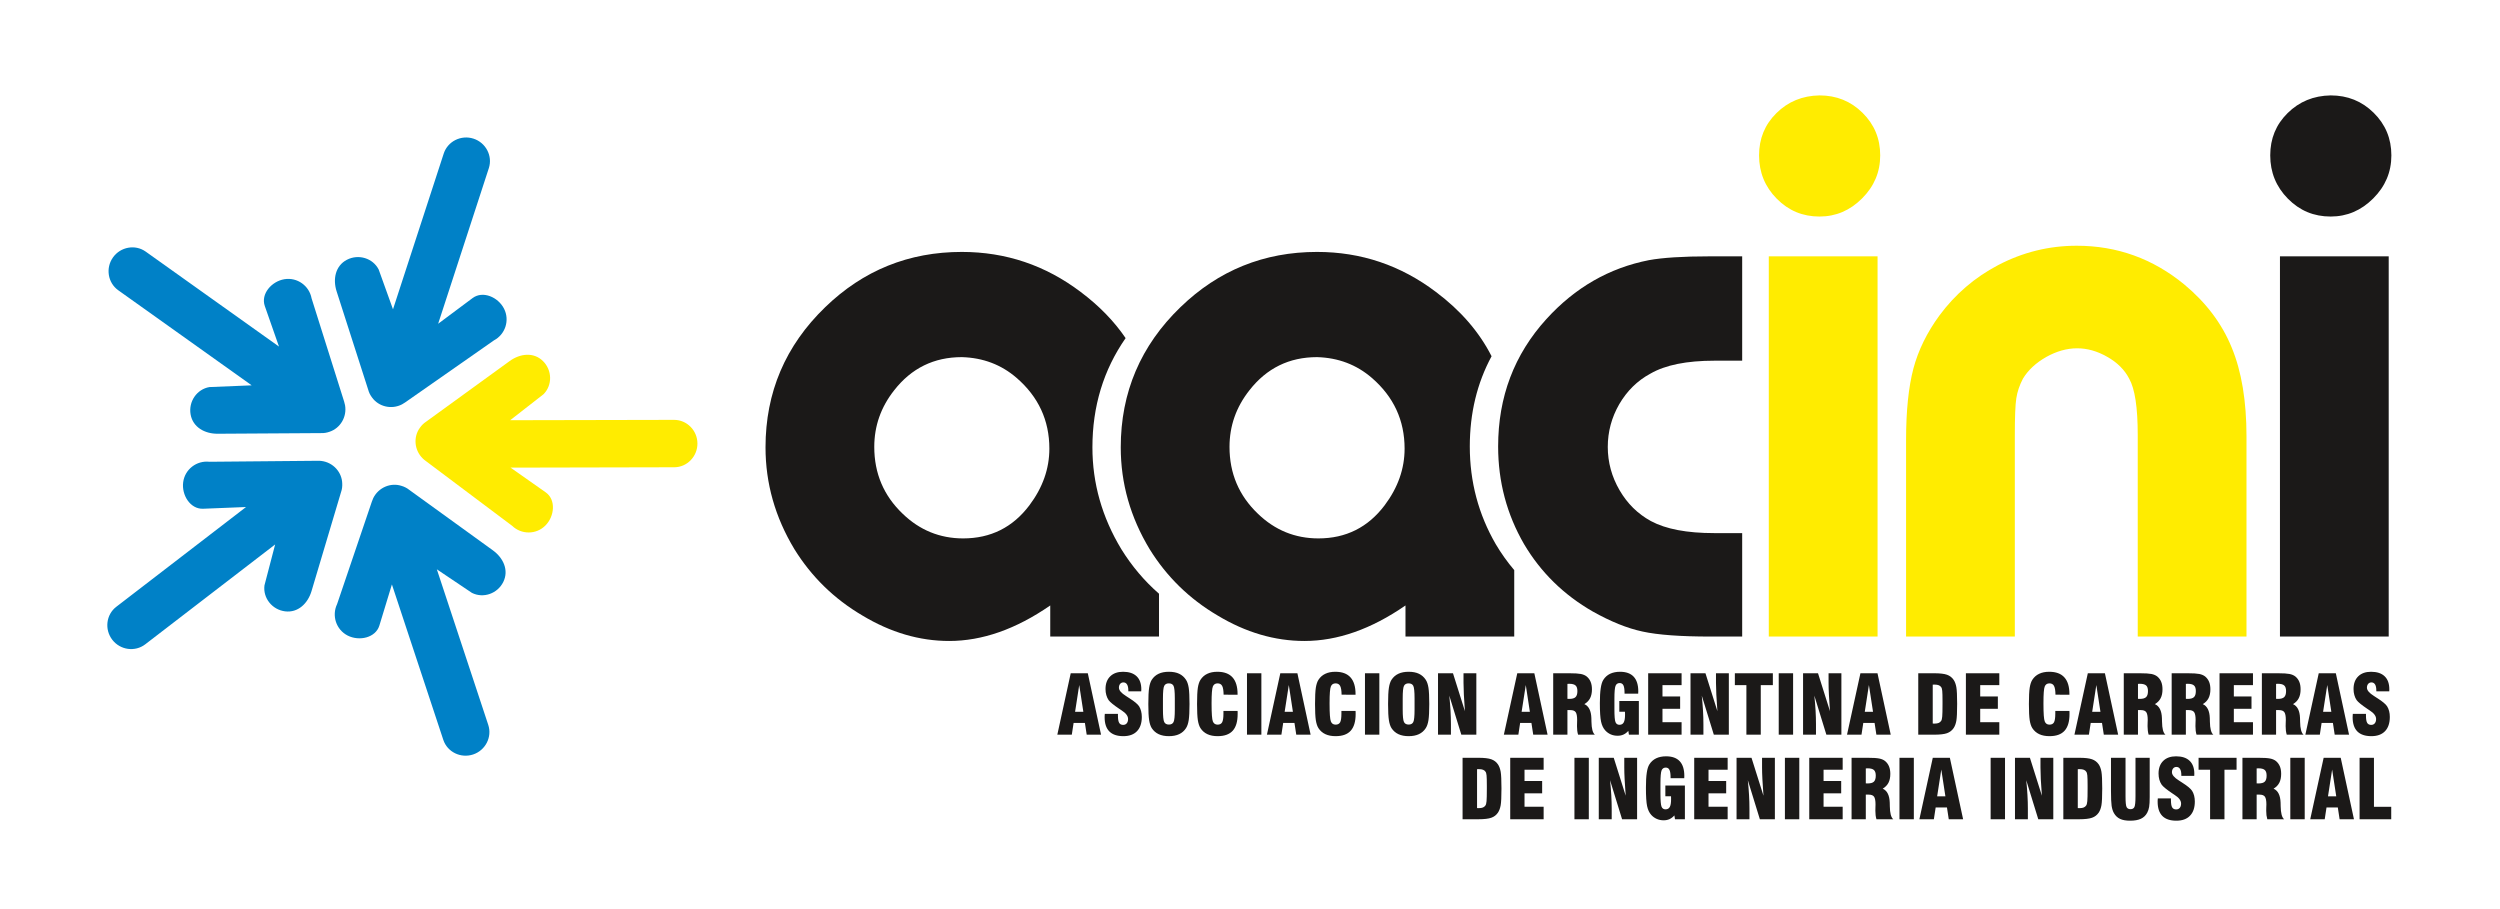 <?xml version="1.0" encoding="UTF-8"?>
<svg width="396px" height="144px" viewBox="0 0 396 144" version="1.1" xmlns="http://www.w3.org/2000/svg" xmlns:xlink="http://www.w3.org/1999/xlink">
    <!-- Generator: Sketch 46.2 (44496) - http://www.bohemiancoding.com/sketch -->
    <title>AACINI</title>
    <desc>Created with Sketch.</desc>
    <defs></defs>
    <g id="Page-1" stroke="none" stroke-width="1" fill="none" fill-rule="evenodd">
        <g id="AACINI">
            <g id="nombre" transform="translate(167, 106)" fill="#1B1918">
                <path d="M3.293,6.753 L4.602,6.753 L3.949,2.507 L3.293,6.753 Z M0.48,10.374 L2.602,0.644 L5.309,0.644 L7.406,10.374 L5.133,10.374 L4.848,8.511 L3.059,8.511 L2.773,10.374 L0.48,10.374 Z M8,7.073 L10.082,7.073 L10.082,7.358 C10.082,7.897 10.145,8.276 10.273,8.491 C10.398,8.714 10.609,8.823 10.91,8.823 C11.148,8.823 11.34,8.737 11.477,8.573 C11.617,8.405 11.688,8.179 11.688,7.894 C11.688,7.421 11.348,6.964 10.672,6.53 C10.562,6.456 10.48,6.397 10.422,6.362 C10.398,6.347 10.363,6.323 10.312,6.292 C9.398,5.675 8.832,5.214 8.605,4.901 C8.445,4.667 8.328,4.401 8.242,4.104 C8.156,3.812 8.113,3.487 8.113,3.14 C8.113,2.288 8.359,1.62 8.855,1.136 C9.348,0.651 10.027,0.409 10.891,0.409 C11.828,0.409 12.547,0.647 13.043,1.124 C13.535,1.597 13.785,2.284 13.785,3.187 C13.785,3.226 13.781,3.276 13.777,3.347 C13.773,3.413 13.77,3.464 13.77,3.503 L11.727,3.503 L11.727,3.382 C11.727,2.96 11.66,2.636 11.527,2.421 C11.395,2.202 11.203,2.093 10.949,2.093 C10.734,2.093 10.562,2.171 10.434,2.323 C10.301,2.476 10.238,2.679 10.238,2.933 C10.238,3.343 10.605,3.78 11.348,4.241 C11.48,4.331 11.582,4.397 11.656,4.444 C11.715,4.479 11.797,4.53 11.902,4.604 C12.699,5.108 13.207,5.534 13.434,5.878 C13.57,6.101 13.68,6.358 13.75,6.64 C13.824,6.925 13.863,7.233 13.863,7.565 C13.863,8.542 13.609,9.292 13.102,9.819 C12.598,10.347 11.875,10.608 10.938,10.608 C9.949,10.608 9.211,10.354 8.715,9.854 C8.219,9.351 7.973,8.601 7.973,7.604 C7.973,7.542 7.973,7.476 7.977,7.405 C7.98,7.339 7.984,7.226 8,7.073 Z M19.09,6.386 L19.09,4.632 C19.09,3.554 19.02,2.882 18.883,2.628 C18.746,2.374 18.5,2.245 18.141,2.245 C17.793,2.245 17.547,2.378 17.414,2.64 C17.277,2.901 17.211,3.562 17.211,4.632 L17.211,6.386 C17.211,7.44 17.277,8.101 17.414,8.37 C17.547,8.636 17.797,8.772 18.156,8.772 C18.508,8.772 18.754,8.64 18.887,8.378 C19.023,8.116 19.09,7.456 19.09,6.386 Z M14.895,5.511 C14.895,4.339 14.938,3.483 15.023,2.944 C15.105,2.405 15.246,1.983 15.438,1.679 C15.719,1.249 16.082,0.933 16.531,0.722 C16.984,0.511 17.523,0.409 18.156,0.409 C18.793,0.409 19.336,0.511 19.777,0.722 C20.223,0.933 20.582,1.249 20.863,1.679 C21.066,1.987 21.207,2.409 21.293,2.952 C21.375,3.491 21.418,4.343 21.418,5.511 C21.418,6.671 21.375,7.522 21.293,8.065 C21.207,8.608 21.066,9.03 20.863,9.339 C20.59,9.765 20.227,10.081 19.777,10.292 C19.332,10.503 18.789,10.608 18.156,10.608 C17.523,10.608 16.984,10.503 16.531,10.292 C16.082,10.081 15.719,9.765 15.438,9.339 C15.246,9.034 15.105,8.612 15.023,8.073 C14.938,7.534 14.895,6.679 14.895,5.511 Z M26.793,6.608 L29.031,6.608 C29.035,6.667 29.039,6.733 29.043,6.8 C29.043,6.866 29.043,6.968 29.043,7.101 C29.043,8.288 28.785,9.171 28.266,9.745 C27.742,10.323 26.945,10.608 25.875,10.608 C25.242,10.608 24.699,10.503 24.25,10.292 C23.797,10.081 23.434,9.765 23.156,9.339 C22.961,9.034 22.824,8.612 22.738,8.073 C22.656,7.534 22.613,6.679 22.613,5.511 C22.613,4.339 22.656,3.479 22.738,2.94 C22.824,2.405 22.961,1.983 23.156,1.679 C23.43,1.257 23.789,0.94 24.234,0.729 C24.684,0.515 25.215,0.409 25.836,0.409 C26.898,0.409 27.699,0.706 28.23,1.296 C28.766,1.886 29.031,2.772 29.031,3.952 L29.031,4.046 L26.82,4.038 C26.809,3.378 26.734,2.917 26.59,2.647 C26.449,2.382 26.207,2.245 25.871,2.245 C25.504,2.245 25.254,2.409 25.117,2.737 C24.984,3.062 24.914,3.925 24.914,5.323 L24.914,5.507 C24.914,7.011 24.984,7.937 25.117,8.272 C25.254,8.612 25.504,8.784 25.871,8.784 C26.211,8.784 26.449,8.659 26.586,8.413 C26.723,8.167 26.793,7.71 26.793,7.038 L26.793,6.608 Z M30.523,10.374 L32.801,10.374 L32.801,0.644 L30.523,0.644 L30.523,10.374 Z M36.488,6.753 L37.797,6.753 L37.148,2.507 L36.488,6.753 Z M33.68,10.374 L35.801,0.644 L38.508,0.644 L40.602,10.374 L38.328,10.374 L38.043,8.511 L36.258,8.511 L35.973,10.374 L33.68,10.374 Z M45.48,6.608 L47.719,6.608 C47.727,6.667 47.73,6.733 47.73,6.8 C47.734,6.866 47.734,6.968 47.734,7.101 C47.734,8.288 47.473,9.171 46.953,9.745 C46.434,10.323 45.633,10.608 44.562,10.608 C43.93,10.608 43.387,10.503 42.938,10.292 C42.488,10.081 42.121,9.765 41.844,9.339 C41.648,9.034 41.512,8.612 41.426,8.073 C41.344,7.534 41.301,6.679 41.301,5.511 C41.301,4.339 41.344,3.479 41.426,2.94 C41.512,2.405 41.648,1.983 41.844,1.679 C42.117,1.257 42.477,0.94 42.926,0.729 C43.371,0.515 43.902,0.409 44.523,0.409 C45.59,0.409 46.387,0.706 46.918,1.296 C47.453,1.886 47.719,2.772 47.719,3.952 L47.719,4.046 L45.508,4.038 C45.5,3.378 45.422,2.917 45.277,2.647 C45.137,2.382 44.895,2.245 44.559,2.245 C44.191,2.245 43.941,2.409 43.809,2.737 C43.672,3.062 43.605,3.925 43.605,5.323 L43.605,5.507 C43.605,7.011 43.672,7.937 43.809,8.272 C43.941,8.612 44.191,8.784 44.559,8.784 C44.902,8.784 45.137,8.659 45.277,8.413 C45.41,8.167 45.48,7.71 45.48,7.038 L45.48,6.608 Z M49.211,10.374 L51.488,10.374 L51.488,0.644 L49.211,0.644 L49.211,10.374 Z M57.066,6.386 L57.066,4.632 C57.066,3.554 56.996,2.882 56.859,2.628 C56.723,2.374 56.477,2.245 56.117,2.245 C55.77,2.245 55.523,2.378 55.391,2.64 C55.254,2.901 55.188,3.562 55.188,4.632 L55.188,6.386 C55.188,7.44 55.254,8.101 55.391,8.37 C55.523,8.636 55.773,8.772 56.133,8.772 C56.484,8.772 56.73,8.64 56.863,8.378 C57,8.116 57.066,7.456 57.066,6.386 Z M52.871,5.511 C52.871,4.339 52.914,3.483 53,2.944 C53.082,2.405 53.223,1.983 53.414,1.679 C53.695,1.249 54.059,0.933 54.508,0.722 C54.961,0.511 55.5,0.409 56.133,0.409 C56.77,0.409 57.312,0.511 57.754,0.722 C58.199,0.933 58.559,1.249 58.84,1.679 C59.043,1.987 59.184,2.409 59.27,2.952 C59.352,3.491 59.395,4.343 59.395,5.511 C59.395,6.671 59.352,7.522 59.27,8.065 C59.184,8.608 59.043,9.03 58.84,9.339 C58.566,9.765 58.203,10.081 57.754,10.292 C57.309,10.503 56.766,10.608 56.133,10.608 C55.5,10.608 54.961,10.503 54.508,10.292 C54.059,10.081 53.695,9.765 53.414,9.339 C53.223,9.034 53.082,8.612 53,8.073 C52.914,7.534 52.871,6.679 52.871,5.511 Z M60.781,10.374 L60.781,0.644 L63.152,0.644 L65.043,6.647 C64.969,5.636 64.91,4.761 64.875,4.03 C64.84,3.296 64.82,2.675 64.82,2.171 L64.82,0.644 L66.852,0.644 L66.852,10.374 L64.473,10.374 L62.57,4.19 C62.652,4.995 62.719,5.772 62.762,6.53 C62.805,7.288 62.828,8.019 62.828,8.733 L62.828,10.374 L60.781,10.374 Z M74.023,6.753 L75.332,6.753 L74.684,2.507 L74.023,6.753 Z M71.211,10.374 L73.336,0.644 L76.039,0.644 L78.137,10.374 L75.863,10.374 L75.578,8.511 L73.789,8.511 L73.508,10.374 L71.211,10.374 Z M81.281,4.694 C81.32,4.694 81.371,4.694 81.43,4.698 C81.488,4.706 81.535,4.706 81.566,4.706 C82.035,4.706 82.371,4.612 82.566,4.421 C82.762,4.233 82.859,3.913 82.859,3.464 C82.859,3.046 82.762,2.749 82.566,2.577 C82.371,2.401 82.035,2.312 81.566,2.312 C81.535,2.312 81.488,2.315 81.43,2.319 C81.371,2.323 81.32,2.323 81.281,2.323 L81.281,4.694 Z M79.027,10.374 L79.027,0.644 L81.59,0.644 C82.43,0.644 83.035,0.683 83.414,0.757 C83.793,0.835 84.102,0.972 84.336,1.159 C84.613,1.39 84.82,1.667 84.957,2.003 C85.094,2.335 85.164,2.729 85.164,3.187 C85.164,3.749 85.066,4.218 84.871,4.597 C84.676,4.976 84.371,5.288 83.961,5.534 C84.664,5.847 85.035,6.585 85.074,7.753 C85.074,7.769 85.074,7.78 85.074,7.784 C85.078,7.905 85.082,8.081 85.086,8.315 C85.105,9.413 85.285,10.097 85.629,10.374 L82.969,10.374 C82.906,10.175 82.863,9.96 82.836,9.741 C82.809,9.519 82.797,9.28 82.797,9.03 C82.797,8.87 82.801,8.683 82.809,8.464 C82.816,8.241 82.82,8.097 82.82,8.03 C82.82,7.437 82.742,7.026 82.59,6.808 C82.434,6.589 82.152,6.479 81.75,6.479 L81.281,6.479 L81.281,10.374 L79.027,10.374 Z M92.594,5.042 L92.594,10.374 L91.023,10.374 L90.926,9.769 C90.695,10.03 90.445,10.226 90.168,10.351 C89.895,10.479 89.578,10.542 89.23,10.542 C88.836,10.542 88.469,10.472 88.133,10.323 C87.801,10.175 87.508,9.964 87.262,9.687 C86.953,9.343 86.734,8.886 86.609,8.308 C86.48,7.729 86.418,6.753 86.418,5.374 C86.418,4.394 86.465,3.608 86.555,3.019 C86.641,2.429 86.777,1.987 86.965,1.694 C87.234,1.265 87.59,0.944 88.031,0.729 C88.477,0.519 89.008,0.409 89.617,0.409 C90.57,0.409 91.293,0.671 91.777,1.19 C92.262,1.71 92.504,2.487 92.504,3.519 C92.504,3.558 92.5,3.612 92.496,3.694 C92.492,3.769 92.488,3.831 92.488,3.878 L90.328,3.878 L90.328,3.757 C90.328,3.194 90.266,2.796 90.148,2.554 C90.027,2.315 89.832,2.194 89.562,2.194 C89.242,2.194 89.023,2.343 88.902,2.636 C88.781,2.933 88.723,3.624 88.723,4.706 L88.723,6.335 C88.723,7.421 88.777,8.101 88.895,8.386 C89.008,8.667 89.219,8.808 89.523,8.808 C89.832,8.808 90.059,8.683 90.195,8.437 C90.336,8.187 90.406,7.784 90.406,7.226 C90.406,7.101 90.402,7.003 90.402,6.937 C90.398,6.866 90.398,6.8 90.391,6.737 L89.5,6.737 L89.5,5.042 L92.594,5.042 Z M94.07,10.374 L94.07,0.644 L99.363,0.644 L99.363,2.53 L96.336,2.53 L96.336,4.319 L99.133,4.319 L99.133,6.272 L96.336,6.272 L96.336,8.394 L99.363,8.394 L99.363,10.374 L94.07,10.374 Z M100.777,10.374 L100.777,0.644 L103.145,0.644 L105.035,6.647 C104.961,5.636 104.906,4.761 104.867,4.03 C104.832,3.296 104.812,2.675 104.812,2.171 L104.812,0.644 L106.848,0.644 L106.848,10.374 L104.469,10.374 L102.562,4.19 C102.645,4.995 102.711,5.772 102.754,6.53 C102.801,7.288 102.82,8.019 102.82,8.733 L102.82,10.374 L100.777,10.374 Z M109.629,10.374 L109.629,2.53 L107.801,2.53 L107.801,0.644 L113.82,0.644 L113.82,2.53 L111.906,2.53 L111.906,10.374 L109.629,10.374 Z M114.75,10.374 L117.027,10.374 L117.027,0.644 L114.75,0.644 L114.75,10.374 Z M118.605,10.374 L118.605,0.644 L120.973,0.644 L122.867,6.647 C122.793,5.636 122.734,4.761 122.699,4.03 C122.66,3.296 122.645,2.675 122.645,2.171 L122.645,0.644 L124.676,0.644 L124.676,10.374 L122.297,10.374 L120.391,4.19 C120.477,4.995 120.543,5.772 120.586,6.53 C120.629,7.288 120.652,8.019 120.652,8.733 L120.652,10.374 L118.605,10.374 Z M128.379,6.753 L129.688,6.753 L129.035,2.507 L128.379,6.753 Z M125.566,10.374 L127.691,0.644 L130.395,0.644 L132.492,10.374 L130.219,10.374 L129.934,8.511 L128.145,8.511 L127.859,10.374 L125.566,10.374 Z M139.145,2.456 L139.145,8.601 C139.188,8.612 139.234,8.616 139.273,8.616 C139.316,8.616 139.383,8.616 139.473,8.616 C139.715,8.616 139.922,8.581 140.082,8.515 C140.242,8.448 140.375,8.339 140.477,8.19 C140.562,8.073 140.617,7.847 140.648,7.507 C140.68,7.171 140.695,6.511 140.695,5.522 L140.695,5.081 C140.695,4.269 140.68,3.722 140.652,3.437 C140.625,3.151 140.57,2.956 140.488,2.854 C140.398,2.714 140.27,2.608 140.098,2.542 C139.93,2.476 139.711,2.44 139.449,2.44 C139.367,2.44 139.305,2.44 139.262,2.444 C139.215,2.444 139.18,2.448 139.145,2.456 Z M136.852,10.374 L136.852,0.644 L139.363,0.644 C140.281,0.644 140.961,0.722 141.402,0.878 C141.848,1.038 142.199,1.308 142.457,1.69 C142.66,1.991 142.801,2.378 142.887,2.851 C142.969,3.327 143.012,4.21 143.012,5.511 C143.012,6.808 142.969,7.69 142.887,8.163 C142.801,8.636 142.66,9.022 142.457,9.327 C142.199,9.71 141.848,9.979 141.402,10.14 C140.961,10.296 140.281,10.374 139.363,10.374 L136.852,10.374 Z M144.398,10.374 L144.398,0.644 L149.691,0.644 L149.691,2.53 L146.664,2.53 L146.664,4.319 L149.461,4.319 L149.461,6.272 L146.664,6.272 L146.664,8.394 L149.691,8.394 L149.691,10.374 L144.398,10.374 Z M158.559,6.608 L160.797,6.608 C160.805,6.667 160.809,6.733 160.809,6.8 C160.812,6.866 160.812,6.968 160.812,7.101 C160.812,8.288 160.551,9.171 160.031,9.745 C159.512,10.323 158.711,10.608 157.641,10.608 C157.008,10.608 156.465,10.503 156.016,10.292 C155.566,10.081 155.199,9.765 154.922,9.339 C154.727,9.034 154.59,8.612 154.504,8.073 C154.422,7.534 154.379,6.679 154.379,5.511 C154.379,4.339 154.422,3.479 154.504,2.94 C154.59,2.405 154.727,1.983 154.922,1.679 C155.195,1.257 155.555,0.94 156.004,0.729 C156.449,0.515 156.98,0.409 157.602,0.409 C158.668,0.409 159.465,0.706 159.996,1.296 C160.531,1.886 160.797,2.772 160.797,3.952 L160.797,4.046 L158.586,4.038 C158.578,3.378 158.5,2.917 158.355,2.647 C158.215,2.382 157.973,2.245 157.637,2.245 C157.27,2.245 157.02,2.409 156.887,2.737 C156.75,3.062 156.684,3.925 156.684,5.323 L156.684,5.507 C156.684,7.011 156.75,7.937 156.887,8.272 C157.02,8.612 157.27,8.784 157.637,8.784 C157.98,8.784 158.215,8.659 158.355,8.413 C158.488,8.167 158.559,7.71 158.559,7.038 L158.559,6.608 Z M164.402,6.753 L165.711,6.753 L165.059,2.507 L164.402,6.753 Z M161.59,10.374 L163.711,0.644 L166.418,0.644 L168.516,10.374 L166.242,10.374 L165.957,8.511 L164.168,8.511 L163.883,10.374 L161.59,10.374 Z M171.656,4.694 C171.695,4.694 171.746,4.694 171.809,4.698 C171.867,4.706 171.914,4.706 171.941,4.706 C172.414,4.706 172.746,4.612 172.945,4.421 C173.141,4.233 173.238,3.913 173.238,3.464 C173.238,3.046 173.141,2.749 172.945,2.577 C172.746,2.401 172.414,2.312 171.941,2.312 C171.914,2.312 171.867,2.315 171.809,2.319 C171.746,2.323 171.695,2.323 171.656,2.323 L171.656,4.694 Z M169.406,10.374 L169.406,0.644 L171.965,0.644 C172.805,0.644 173.414,0.683 173.793,0.757 C174.172,0.835 174.477,0.972 174.715,1.159 C174.992,1.39 175.199,1.667 175.336,2.003 C175.473,2.335 175.539,2.729 175.539,3.187 C175.539,3.749 175.445,4.218 175.246,4.597 C175.055,4.976 174.75,5.288 174.336,5.534 C175.039,5.847 175.41,6.585 175.449,7.753 C175.449,7.769 175.449,7.78 175.449,7.784 C175.453,7.905 175.461,8.081 175.465,8.315 C175.48,9.413 175.66,10.097 176.008,10.374 L173.344,10.374 C173.285,10.175 173.242,9.96 173.215,9.741 C173.188,9.519 173.172,9.28 173.172,9.03 C173.172,8.87 173.176,8.683 173.184,8.464 C173.195,8.241 173.199,8.097 173.199,8.03 C173.199,7.437 173.121,7.026 172.965,6.808 C172.809,6.589 172.531,6.479 172.125,6.479 L171.656,6.479 L171.656,10.374 L169.406,10.374 Z M179.242,4.694 C179.281,4.694 179.332,4.694 179.391,4.698 C179.453,4.706 179.496,4.706 179.527,4.706 C179.996,4.706 180.332,4.612 180.527,4.421 C180.727,4.233 180.82,3.913 180.82,3.464 C180.82,3.046 180.727,2.749 180.527,2.577 C180.332,2.401 179.996,2.312 179.527,2.312 C179.496,2.312 179.453,2.315 179.391,2.319 C179.332,2.323 179.281,2.323 179.242,2.323 L179.242,4.694 Z M176.992,10.374 L176.992,0.644 L179.551,0.644 C180.391,0.644 181,0.683 181.375,0.757 C181.758,0.835 182.062,0.972 182.301,1.159 C182.574,1.39 182.781,1.667 182.922,2.003 C183.059,2.335 183.125,2.729 183.125,3.187 C183.125,3.749 183.027,4.218 182.832,4.597 C182.637,4.976 182.336,5.288 181.922,5.534 C182.625,5.847 182.996,6.585 183.035,7.753 C183.035,7.769 183.035,7.78 183.035,7.784 C183.039,7.905 183.043,8.081 183.047,8.315 C183.066,9.413 183.246,10.097 183.594,10.374 L180.93,10.374 C180.871,10.175 180.828,9.96 180.797,9.741 C180.773,9.519 180.758,9.28 180.758,9.03 C180.758,8.87 180.762,8.683 180.77,8.464 C180.777,8.241 180.785,8.097 180.785,8.03 C180.785,7.437 180.707,7.026 180.551,6.808 C180.395,6.589 180.113,6.479 179.711,6.479 L179.242,6.479 L179.242,10.374 L176.992,10.374 Z M184.574,10.374 L184.574,0.644 L189.871,0.644 L189.871,2.53 L186.84,2.53 L186.84,4.319 L189.637,4.319 L189.637,6.272 L186.84,6.272 L186.84,8.394 L189.871,8.394 L189.871,10.374 L184.574,10.374 Z M193.531,4.694 C193.57,4.694 193.621,4.694 193.68,4.698 C193.742,4.706 193.785,4.706 193.816,4.706 C194.289,4.706 194.621,4.612 194.816,4.421 C195.016,4.233 195.113,3.913 195.113,3.464 C195.113,3.046 195.016,2.749 194.816,2.577 C194.621,2.401 194.289,2.312 193.816,2.312 C193.785,2.312 193.742,2.315 193.68,2.319 C193.621,2.323 193.57,2.323 193.531,2.323 L193.531,4.694 Z M191.281,10.374 L191.281,0.644 L193.84,0.644 C194.68,0.644 195.289,0.683 195.664,0.757 C196.047,0.835 196.352,0.972 196.59,1.159 C196.867,1.39 197.074,1.667 197.211,2.003 C197.348,2.335 197.414,2.729 197.414,3.187 C197.414,3.749 197.32,4.218 197.121,4.597 C196.93,4.976 196.625,5.288 196.211,5.534 C196.914,5.847 197.285,6.585 197.324,7.753 C197.324,7.769 197.324,7.78 197.324,7.784 C197.328,7.905 197.332,8.081 197.336,8.315 C197.355,9.413 197.535,10.097 197.883,10.374 L195.219,10.374 C195.16,10.175 195.117,9.96 195.086,9.741 C195.062,9.519 195.047,9.28 195.047,9.03 C195.047,8.87 195.051,8.683 195.059,8.464 C195.066,8.241 195.074,8.097 195.074,8.03 C195.074,7.437 194.996,7.026 194.84,6.808 C194.684,6.589 194.402,6.479 194,6.479 L193.531,6.479 L193.531,10.374 L191.281,10.374 Z M200.977,6.753 L202.285,6.753 L201.637,2.507 L200.977,6.753 Z M198.168,10.374 L200.289,0.644 L202.996,0.644 L205.09,10.374 L202.816,10.374 L202.531,8.511 L200.742,8.511 L200.461,10.374 L198.168,10.374 Z M205.684,7.073 L207.77,7.073 L207.77,7.358 C207.77,7.897 207.832,8.276 207.957,8.491 C208.082,8.714 208.297,8.823 208.598,8.823 C208.836,8.823 209.027,8.737 209.164,8.573 C209.305,8.405 209.375,8.179 209.375,7.894 C209.375,7.421 209.035,6.964 208.359,6.53 C208.25,6.456 208.164,6.397 208.105,6.362 C208.086,6.347 208.047,6.323 208,6.292 C207.086,5.675 206.516,5.214 206.293,4.901 C206.133,4.667 206.012,4.401 205.93,4.104 C205.844,3.812 205.801,3.487 205.801,3.14 C205.801,2.288 206.047,1.62 206.539,1.136 C207.031,0.651 207.711,0.409 208.574,0.409 C209.516,0.409 210.23,0.647 210.727,1.124 C211.223,1.597 211.469,2.284 211.469,3.187 C211.469,3.226 211.469,3.276 211.465,3.347 C211.457,3.413 211.457,3.464 211.457,3.503 L209.41,3.503 L209.41,3.382 C209.41,2.96 209.344,2.636 209.215,2.421 C209.078,2.202 208.887,2.093 208.637,2.093 C208.422,2.093 208.25,2.171 208.121,2.323 C207.988,2.476 207.922,2.679 207.922,2.933 C207.922,3.343 208.293,3.78 209.031,4.241 C209.168,4.331 209.27,4.397 209.34,4.444 C209.402,4.479 209.484,4.53 209.59,4.604 C210.383,5.108 210.895,5.534 211.117,5.878 C211.258,6.101 211.363,6.358 211.438,6.64 C211.512,6.925 211.547,7.233 211.547,7.565 C211.547,8.542 211.293,9.292 210.789,9.819 C210.281,10.347 209.559,10.608 208.621,10.608 C207.637,10.608 206.895,10.354 206.398,9.854 C205.906,9.351 205.656,8.601 205.656,7.604 C205.656,7.542 205.66,7.476 205.664,7.405 C205.664,7.339 205.672,7.226 205.684,7.073 Z M66.965,15.847 L66.965,21.995 C67.008,22.003 67.055,22.007 67.094,22.007 C67.137,22.007 67.203,22.007 67.289,22.007 C67.535,22.007 67.738,21.972 67.902,21.905 C68.062,21.839 68.195,21.729 68.297,21.581 C68.379,21.464 68.438,21.237 68.469,20.901 C68.5,20.562 68.516,19.901 68.516,18.913 L68.516,18.472 C68.516,17.659 68.5,17.112 68.473,16.831 C68.441,16.546 68.391,16.347 68.309,16.245 C68.219,16.104 68.09,15.999 67.918,15.933 C67.75,15.866 67.531,15.831 67.266,15.831 C67.184,15.831 67.125,15.831 67.078,15.835 C67.035,15.839 66.996,15.843 66.965,15.847 Z M64.672,23.769 L64.672,14.034 L67.184,14.034 C68.102,14.034 68.781,14.112 69.223,14.272 C69.668,14.429 70.02,14.698 70.277,15.081 C70.48,15.382 70.621,15.769 70.707,16.241 C70.789,16.718 70.832,17.601 70.832,18.901 C70.832,20.198 70.789,21.085 70.707,21.558 C70.621,22.026 70.48,22.413 70.277,22.718 C70.02,23.101 69.668,23.374 69.223,23.53 C68.781,23.687 68.102,23.769 67.184,23.769 L64.672,23.769 Z M72.219,23.769 L72.219,14.034 L77.512,14.034 L77.512,15.925 L74.484,15.925 L74.484,17.71 L77.277,17.71 L77.277,19.663 L74.484,19.663 L74.484,21.788 L77.512,21.788 L77.512,23.769 L72.219,23.769 Z M82.391,23.769 L84.668,23.769 L84.668,14.034 L82.391,14.034 L82.391,23.769 Z M86.246,23.769 L86.246,14.034 L88.617,14.034 L90.508,20.038 C90.434,19.026 90.375,18.155 90.34,17.421 C90.301,16.69 90.285,16.069 90.285,15.562 L90.285,14.034 L92.316,14.034 L92.316,23.769 L89.938,23.769 L88.031,17.581 C88.117,18.386 88.184,19.167 88.227,19.921 C88.27,20.679 88.293,21.413 88.293,22.124 L88.293,23.769 L86.246,23.769 Z M99.887,18.433 L99.887,23.769 L98.32,23.769 L98.219,23.159 C97.992,23.421 97.738,23.616 97.461,23.745 C97.188,23.87 96.875,23.937 96.523,23.937 C96.129,23.937 95.762,23.862 95.43,23.714 C95.094,23.565 94.801,23.354 94.555,23.077 C94.246,22.737 94.027,22.276 93.902,21.698 C93.777,21.124 93.715,20.144 93.715,18.765 C93.715,17.784 93.758,16.999 93.848,16.409 C93.934,15.819 94.07,15.378 94.258,15.085 C94.527,14.655 94.883,14.339 95.328,14.12 C95.77,13.909 96.301,13.8 96.91,13.8 C97.867,13.8 98.586,14.062 99.07,14.581 C99.555,15.101 99.797,15.878 99.797,16.909 C99.797,16.948 99.793,17.003 99.789,17.085 C99.785,17.163 99.785,17.222 99.785,17.269 L97.621,17.269 L97.621,17.147 C97.621,16.589 97.562,16.19 97.441,15.948 C97.324,15.706 97.129,15.585 96.859,15.585 C96.539,15.585 96.316,15.733 96.195,16.03 C96.078,16.323 96.016,17.015 96.016,18.097 L96.016,19.726 C96.016,20.812 96.074,21.495 96.188,21.776 C96.301,22.058 96.512,22.202 96.82,22.202 C97.129,22.202 97.352,22.077 97.492,21.827 C97.633,21.577 97.699,21.175 97.699,20.616 C97.699,20.491 97.699,20.394 97.695,20.327 C97.691,20.261 97.691,20.194 97.688,20.128 L96.793,20.128 L96.793,18.433 L99.887,18.433 Z M101.363,23.769 L101.363,14.034 L106.66,14.034 L106.66,15.925 L103.629,15.925 L103.629,17.71 L106.426,17.71 L106.426,19.663 L103.629,19.663 L103.629,21.788 L106.66,21.788 L106.66,23.769 L101.363,23.769 Z M108.07,23.769 L108.07,14.034 L110.438,14.034 L112.332,20.038 C112.254,19.026 112.199,18.155 112.164,17.421 C112.125,16.69 112.109,16.069 112.109,15.562 L112.109,14.034 L114.141,14.034 L114.141,23.769 L111.762,23.769 L109.855,17.581 C109.941,18.386 110.004,19.167 110.047,19.921 C110.094,20.679 110.113,21.413 110.113,22.124 L110.113,23.769 L108.07,23.769 Z M115.73,23.769 L118.008,23.769 L118.008,14.034 L115.73,14.034 L115.73,23.769 Z M119.586,23.769 L119.586,14.034 L124.879,14.034 L124.879,15.925 L121.852,15.925 L121.852,17.71 L124.645,17.71 L124.645,19.663 L121.852,19.663 L121.852,21.788 L124.879,21.788 L124.879,23.769 L119.586,23.769 Z M128.543,18.085 C128.582,18.085 128.633,18.089 128.691,18.093 C128.75,18.097 128.797,18.097 128.828,18.097 C129.297,18.097 129.633,18.003 129.828,17.815 C130.023,17.624 130.121,17.304 130.121,16.854 C130.121,16.437 130.023,16.144 129.828,15.968 C129.633,15.792 129.297,15.702 128.828,15.702 C128.797,15.702 128.75,15.706 128.691,15.71 C128.633,15.714 128.582,15.718 128.543,15.718 L128.543,18.085 Z M126.289,23.769 L126.289,14.034 L128.852,14.034 C129.691,14.034 130.297,14.073 130.676,14.151 C131.055,14.226 131.363,14.362 131.598,14.55 C131.875,14.78 132.082,15.058 132.219,15.394 C132.355,15.726 132.426,16.12 132.426,16.577 C132.426,17.14 132.328,17.608 132.133,17.991 C131.938,18.366 131.633,18.679 131.223,18.925 C131.926,19.237 132.297,19.976 132.336,21.144 C132.336,21.159 132.336,21.171 132.336,21.175 C132.34,21.296 132.344,21.476 132.348,21.706 C132.363,22.804 132.547,23.487 132.891,23.769 L130.23,23.769 C130.168,23.565 130.125,23.354 130.098,23.132 C130.07,22.909 130.059,22.675 130.059,22.421 C130.059,22.265 130.062,22.077 130.07,21.854 C130.078,21.632 130.082,21.487 130.082,21.421 C130.082,20.827 130.004,20.421 129.852,20.198 C129.695,19.979 129.414,19.87 129.012,19.87 L128.543,19.87 L128.543,23.769 L126.289,23.769 Z M133.875,23.769 L136.152,23.769 L136.152,14.034 L133.875,14.034 L133.875,23.769 Z M139.844,20.144 L141.152,20.144 L140.5,15.897 L139.844,20.144 Z M137.031,23.769 L139.152,14.034 L141.859,14.034 L143.957,23.769 L141.684,23.769 L141.398,21.901 L139.609,21.901 L139.324,23.769 L137.031,23.769 Z M148.316,23.769 L150.594,23.769 L150.594,14.034 L148.316,14.034 L148.316,23.769 Z M152.172,23.769 L152.172,14.034 L154.539,14.034 L156.434,20.038 C156.355,19.026 156.301,18.155 156.262,17.421 C156.227,16.69 156.211,16.069 156.211,15.562 L156.211,14.034 L158.242,14.034 L158.242,23.769 L155.863,23.769 L153.957,17.581 C154.043,18.386 154.105,19.167 154.148,19.921 C154.195,20.679 154.215,21.413 154.215,22.124 L154.215,23.769 L152.172,23.769 Z M162.121,15.847 L162.121,21.995 C162.168,22.003 162.215,22.007 162.254,22.007 C162.297,22.007 162.363,22.007 162.449,22.007 C162.695,22.007 162.898,21.972 163.062,21.905 C163.223,21.839 163.355,21.729 163.457,21.581 C163.539,21.464 163.598,21.237 163.629,20.901 C163.66,20.562 163.676,19.901 163.676,18.913 L163.676,18.472 C163.676,17.659 163.66,17.112 163.633,16.831 C163.602,16.546 163.547,16.347 163.465,16.245 C163.379,16.104 163.25,15.999 163.078,15.933 C162.906,15.866 162.691,15.831 162.426,15.831 C162.344,15.831 162.285,15.831 162.238,15.835 C162.195,15.839 162.156,15.843 162.121,15.847 Z M159.832,23.769 L159.832,14.034 L162.344,14.034 C163.262,14.034 163.941,14.112 164.383,14.272 C164.824,14.429 165.176,14.698 165.438,15.081 C165.641,15.382 165.781,15.769 165.867,16.241 C165.949,16.718 165.992,17.601 165.992,18.901 C165.992,20.198 165.949,21.085 165.867,21.558 C165.781,22.026 165.641,22.413 165.438,22.718 C165.176,23.101 164.824,23.374 164.383,23.53 C163.941,23.687 163.262,23.769 162.344,23.769 L159.832,23.769 Z M167.379,14.034 L169.684,14.034 L169.684,20.136 C169.684,21.054 169.738,21.628 169.855,21.847 C169.973,22.065 170.176,22.175 170.473,22.175 C170.77,22.175 170.977,22.062 171.09,21.835 C171.203,21.604 171.262,21.042 171.262,20.136 L171.262,14.034 L173.512,14.034 L173.512,20.245 C173.512,20.948 173.484,21.476 173.422,21.823 C173.359,22.171 173.262,22.472 173.121,22.729 C172.891,23.167 172.555,23.487 172.117,23.694 C171.68,23.897 171.109,23.999 170.406,23.999 C169.754,23.999 169.227,23.905 168.82,23.714 C168.41,23.522 168.086,23.214 167.848,22.796 C167.672,22.495 167.551,22.108 167.48,21.644 C167.414,21.175 167.379,20.386 167.379,19.272 L167.379,14.034 Z M174.797,20.468 L176.879,20.468 L176.879,20.753 C176.879,21.288 176.941,21.667 177.07,21.886 C177.195,22.104 177.41,22.214 177.707,22.214 C177.949,22.214 178.137,22.128 178.277,21.964 C178.418,21.796 178.484,21.569 178.484,21.284 C178.484,20.812 178.148,20.354 177.473,19.925 C177.363,19.847 177.277,19.788 177.219,19.753 C177.199,19.741 177.16,19.714 177.109,19.683 C176.195,19.065 175.629,18.604 175.406,18.292 C175.246,18.058 175.125,17.792 175.039,17.495 C174.957,17.202 174.914,16.878 174.914,16.53 C174.914,15.679 175.16,15.011 175.652,14.526 C176.145,14.042 176.824,13.8 177.688,13.8 C178.629,13.8 179.344,14.038 179.84,14.515 C180.336,14.987 180.582,15.679 180.582,16.577 C180.582,16.616 180.578,16.671 180.574,16.737 C180.57,16.804 180.57,16.854 180.57,16.894 L178.523,16.894 L178.523,16.772 C178.523,16.351 178.457,16.03 178.324,15.812 C178.191,15.593 178,15.483 177.746,15.483 C177.535,15.483 177.359,15.562 177.23,15.714 C177.102,15.866 177.035,16.069 177.035,16.323 C177.035,16.733 177.402,17.171 178.145,17.636 C178.281,17.722 178.383,17.788 178.453,17.835 C178.512,17.87 178.594,17.925 178.699,17.995 C179.496,18.499 180.004,18.925 180.23,19.272 C180.367,19.495 180.477,19.749 180.551,20.034 C180.621,20.319 180.66,20.628 180.66,20.96 C180.66,21.933 180.406,22.683 179.898,23.21 C179.395,23.737 178.672,23.999 177.734,23.999 C176.75,23.999 176.008,23.749 175.512,23.245 C175.02,22.741 174.77,21.991 174.77,20.999 C174.77,20.937 174.773,20.866 174.773,20.8 C174.777,20.729 174.785,20.616 174.797,20.468 Z M183.078,23.769 L183.078,15.925 L181.254,15.925 L181.254,14.034 L187.273,14.034 L187.273,15.925 L185.355,15.925 L185.355,23.769 L183.078,23.769 Z" id="Fill-7"></path>
                <path d="M190.453,18.085 C190.492,18.085 190.543,18.089 190.602,18.093 C190.664,18.097 190.707,18.097 190.738,18.097 C191.211,18.097 191.543,18.003 191.738,17.815 C191.938,17.624 192.031,17.304 192.031,16.854 C192.031,16.437 191.938,16.144 191.738,15.968 C191.543,15.792 191.211,15.702 190.738,15.702 C190.707,15.702 190.664,15.706 190.602,15.71 C190.543,15.714 190.492,15.718 190.453,15.718 L190.453,18.085 Z M188.203,23.769 L188.203,14.034 L190.762,14.034 C191.602,14.034 192.211,14.073 192.586,14.151 C192.969,14.226 193.273,14.362 193.512,14.55 C193.785,14.78 193.992,15.058 194.133,15.394 C194.27,15.726 194.336,16.12 194.336,16.577 C194.336,17.14 194.238,17.608 194.043,17.991 C193.848,18.366 193.547,18.679 193.133,18.925 C193.836,19.237 194.207,19.976 194.246,21.144 C194.246,21.159 194.246,21.171 194.246,21.175 C194.25,21.296 194.254,21.476 194.258,21.706 C194.277,22.804 194.457,23.487 194.805,23.769 L192.141,23.769 C192.082,23.565 192.039,23.354 192.008,23.132 C191.984,22.909 191.969,22.675 191.969,22.421 C191.969,22.265 191.973,22.077 191.98,21.854 C191.988,21.632 191.996,21.487 191.996,21.421 C191.996,20.827 191.918,20.421 191.762,20.198 C191.605,19.979 191.324,19.87 190.922,19.87 L190.453,19.87 L190.453,23.769 L188.203,23.769 Z M195.785,23.769 L198.066,23.769 L198.066,14.034 L195.785,14.034 L195.785,23.769 Z M201.754,20.144 L203.062,20.144 L202.41,15.897 L201.754,20.144 Z M198.941,23.769 L201.066,14.034 L203.77,14.034 L205.867,23.769 L203.594,23.769 L203.309,21.901 L201.52,21.901 L201.234,23.769 L198.941,23.769 Z M211.77,23.769 L206.758,23.769 L206.758,14.034 L209.035,14.034 L209.035,21.8 L211.77,21.8 L211.77,23.769 Z" id="Fill-8"></path>
            </g>
            <g id="aacini" transform="translate(121, 15)">
                <path d="M62.586,85.831 L45.359,85.831 L45.359,80.905 C39.918,84.663 34.598,86.53 29.344,86.53 C24.652,86.53 20.055,85.179 15.594,82.491 C11.113,79.854 7.539,76.354 4.832,71.987 C1.773,66.921 0.258,61.554 0.258,55.858 C0.258,47.151 3.41,39.749 9.711,33.659 C15.734,27.823 22.949,24.905 31.352,24.905 C38.332,24.905 44.609,27.026 50.191,31.253 C53.102,33.437 55.469,35.866 57.297,38.558 C53.793,43.597 52.039,49.362 52.039,55.858 C52.039,61.554 53.559,66.921 56.617,71.987 C58.277,74.667 60.262,77.019 62.586,79.046 L62.586,85.831 Z M31.352,41.569 C26.941,41.569 23.367,43.323 20.637,46.823 C18.535,49.483 17.484,52.472 17.484,55.788 C17.484,59.987 18.98,63.515 21.992,66.386 C24.676,68.976 27.875,70.284 31.562,70.284 C35.926,70.284 39.43,68.534 42.066,65.03 C44.168,62.229 45.219,59.241 45.219,56.065 C45.219,51.585 43.488,47.851 40.035,44.862 C37.609,42.761 34.715,41.663 31.352,41.569 Z" id="Fill-1" fill="#1B1918"></path>
                <path d="M118.855,85.831 L101.629,85.831 L101.629,80.905 C96.188,84.663 90.867,86.53 85.613,86.53 C80.922,86.53 76.324,85.179 71.863,82.491 C67.383,79.854 63.809,76.354 61.102,71.987 C58.043,66.921 56.527,61.554 56.527,55.858 C56.527,47.151 59.68,39.749 65.98,33.659 C72.004,27.823 79.219,24.905 87.621,24.905 C94.602,24.905 100.879,27.026 106.461,31.253 C110.371,34.187 113.305,37.569 115.266,41.429 C112.965,45.69 111.816,50.452 111.816,55.718 C111.816,61.319 113.195,66.479 115.926,71.194 C116.793,72.659 117.77,74.03 118.855,75.304 L118.855,85.831 Z M87.621,41.569 C83.207,41.569 79.637,43.323 76.906,46.823 C74.805,49.483 73.754,52.472 73.754,55.788 C73.754,59.987 75.25,63.515 78.262,66.386 C80.945,68.976 84.145,70.284 87.832,70.284 C92.195,70.284 95.699,68.534 98.336,65.03 C100.438,62.229 101.488,59.241 101.488,56.065 C101.488,51.585 99.758,47.851 96.305,44.862 C93.875,42.761 90.98,41.663 87.621,41.569 Z" id="Fill-2" fill="#1B1918"></path>
                <path d="M154.961,85.831 L149.965,85.831 C145.227,85.831 141.633,85.573 139.184,85.038 C136.754,84.522 134.117,83.448 131.293,81.862 C126.691,79.226 123.051,75.651 120.414,71.194 C117.684,66.479 116.305,61.319 116.305,55.718 C116.305,47.874 118.848,41.151 123.961,35.526 C128.488,30.554 133.883,27.448 140.184,26.21 C142.332,25.815 145.555,25.604 149.828,25.604 L154.961,25.604 L154.961,42.132 L150.598,42.132 C146.184,42.132 142.801,42.808 140.418,44.187 C138.34,45.308 136.707,46.94 135.492,49.019 C134.281,51.12 133.672,53.382 133.672,55.788 C133.672,58.237 134.305,60.526 135.539,62.651 C136.777,64.776 138.41,66.386 140.488,67.53 C142.871,68.812 146.207,69.444 150.527,69.444 L154.961,69.444 L154.961,85.831 Z" id="Fill-6" fill="#1B1918"></path>
                <path d="M159.176,85.831 L176.406,85.831 L176.406,25.604 L159.176,25.604 L159.176,85.831 Z M167.207,0.112 C169.891,0.112 172.156,1.022 174.023,2.866 C175.891,4.71 176.824,6.952 176.824,9.612 C176.824,12.253 175.867,14.515 173.953,16.429 C172.039,18.343 169.801,19.3 167.207,19.3 C164.547,19.3 162.305,18.366 160.438,16.476 C158.57,14.585 157.637,12.296 157.637,9.612 C157.637,6.952 158.547,4.733 160.391,2.913 C162.234,1.093 164.5,0.159 167.207,0.112 Z" id="Fill-3" fill="#FFEC00"></path>
                <path d="M234.844,85.831 L217.617,85.831 L217.617,53.897 C217.617,49.554 217.172,46.589 216.262,44.979 C215.539,43.577 214.371,42.413 212.785,41.522 C211.199,40.612 209.609,40.171 208.023,40.171 C206.387,40.171 204.754,40.636 203.121,41.546 C201.488,42.479 200.25,43.624 199.434,44.979 C198.895,46.007 198.547,47.034 198.383,48.085 C198.219,49.112 198.148,51.097 198.148,54.038 L198.148,85.831 L180.922,85.831 L180.922,54.714 C180.922,50.069 181.316,46.288 182.086,43.37 C182.859,40.472 184.234,37.671 186.195,34.987 C188.695,31.604 191.801,28.94 195.488,27.003 C199.41,24.948 203.562,23.925 207.953,23.925 C214.348,23.925 220.023,25.976 224.992,30.062 C228.449,32.933 230.969,36.272 232.512,40.077 C234.074,43.858 234.844,48.55 234.844,54.108 L234.844,85.831 Z" id="Fill-4" fill="#FFEC00"></path>
                <path d="M240.145,85.831 L257.371,85.831 L257.371,25.604 L240.145,25.604 L240.145,85.831 Z M248.176,0.112 C250.859,0.112 253.125,1.022 254.992,2.866 C256.859,4.71 257.793,6.952 257.793,9.612 C257.793,12.253 256.836,14.515 254.922,16.429 C253.008,18.343 250.766,19.3 248.176,19.3 C245.516,19.3 243.273,18.366 241.406,16.476 C239.539,14.585 238.605,12.296 238.605,9.612 C238.605,6.952 239.516,4.733 241.359,2.913 C243.203,1.093 245.469,0.159 248.176,0.112 Z" id="Fill-5" fill="#1B1918"></path>
            </g>
            <g id="flechas" transform="translate(17, 21)">
                <path d="M64.121,62.288 L50.406,51.991 C50.25,51.878 50.098,51.753 49.957,51.612 C48.613,50.296 48.449,48.202 49.516,46.753 C49.641,46.573 49.785,46.397 49.949,46.237 C50.031,46.155 50.117,46.077 50.203,46.007 L63.734,36.19 C65.375,34.999 67.523,34.737 68.996,36.183 C70.473,37.628 70.527,40.007 69.094,41.444 L63.812,45.562 L89.77,45.507 C91.797,45.503 93.465,47.179 93.473,49.245 C93.484,51.308 91.828,53.011 89.801,53.015 L63.871,53.073 L69.438,56.987 C71.098,58.155 70.848,60.792 69.383,62.249 C67.922,63.71 65.582,63.694 64.121,62.288 Z" id="Fill-10" fill="#FFEC00"></path>
                <path d="M61.238,32.917 L47.18,42.741 C47.023,42.854 46.855,42.956 46.68,43.05 C45.008,43.917 42.969,43.417 41.926,41.956 C41.789,41.776 41.672,41.585 41.566,41.382 C41.516,41.276 41.469,41.171 41.43,41.065 L36.32,25.151 C35.699,23.218 36.121,21.097 37.953,20.147 C39.785,19.198 42.062,19.886 42.984,21.694 L45.25,27.995 L53.289,3.315 C53.918,1.39 56.031,0.327 57.996,0.96 C59.961,1.597 61.059,3.698 60.434,5.628 L52.402,30.284 L57.859,26.214 C59.484,25.003 61.914,26.062 62.844,27.905 C63.773,29.749 63.031,31.968 61.238,32.917 Z" id="Fill-11" fill="#0081C7"></path>
                <path d="M32.355,26.261 L37.512,42.616 C37.574,42.8 37.621,42.987 37.656,43.187 C37.98,45.038 36.898,46.835 35.188,47.394 C34.977,47.468 34.758,47.526 34.531,47.562 C34.418,47.581 34.305,47.593 34.191,47.601 L17.477,47.706 C15.445,47.718 13.551,46.683 13.191,44.647 C12.836,42.616 14.176,40.647 16.176,40.312 L22.867,40.038 L1.73,24.976 C0.078,23.796 -0.301,21.46 0.895,19.776 C2.09,18.093 4.422,17.675 6.074,18.851 L27.191,33.897 L24.945,27.476 C24.277,25.562 26.016,23.562 28.051,23.226 C30.09,22.894 31.984,24.265 32.355,26.261 Z" id="Fill-13" fill="#0081C7"></path>
                <path d="M16.172,52.144 L33.32,51.987 C33.512,51.979 33.711,51.987 33.906,52.015 C35.773,52.241 37.176,53.804 37.211,55.604 C37.223,55.827 37.211,56.05 37.184,56.276 C37.168,56.394 37.145,56.507 37.121,56.616 L32.344,72.636 C31.762,74.577 30.215,76.089 28.168,75.839 C26.117,75.589 24.629,73.733 24.891,71.722 L26.582,65.241 L6.004,81.062 C4.395,82.296 2.051,81.979 0.789,80.343 C-0.473,78.71 -0.191,76.354 1.414,75.12 L21.973,59.312 L15.172,59.585 C13.145,59.667 11.738,57.421 12.016,55.374 C12.289,53.327 14.156,51.917 16.172,52.144 Z" id="Fill-14" fill="#0081C7"></path>
                <path d="M36.398,74.683 L41.906,58.444 C41.965,58.261 42.039,58.077 42.125,57.897 C42.961,56.21 44.898,55.401 46.605,55.964 C46.82,56.026 47.031,56.108 47.234,56.214 C47.336,56.265 47.438,56.323 47.531,56.382 L61.078,66.179 C62.723,67.37 63.637,69.327 62.723,71.179 C61.809,73.03 59.566,73.823 57.754,72.913 L52.195,69.179 L60.34,93.823 C60.977,95.749 59.902,97.854 57.945,98.507 C55.984,99.159 53.855,98.12 53.219,96.194 L45.078,71.573 L43.094,78.085 C42.5,80.022 39.918,80.608 38.074,79.675 C36.234,78.737 35.52,76.511 36.398,74.683 Z" id="Fill-9" fill="#0081C7"></path>
            </g>
        </g>
    </g>
</svg>